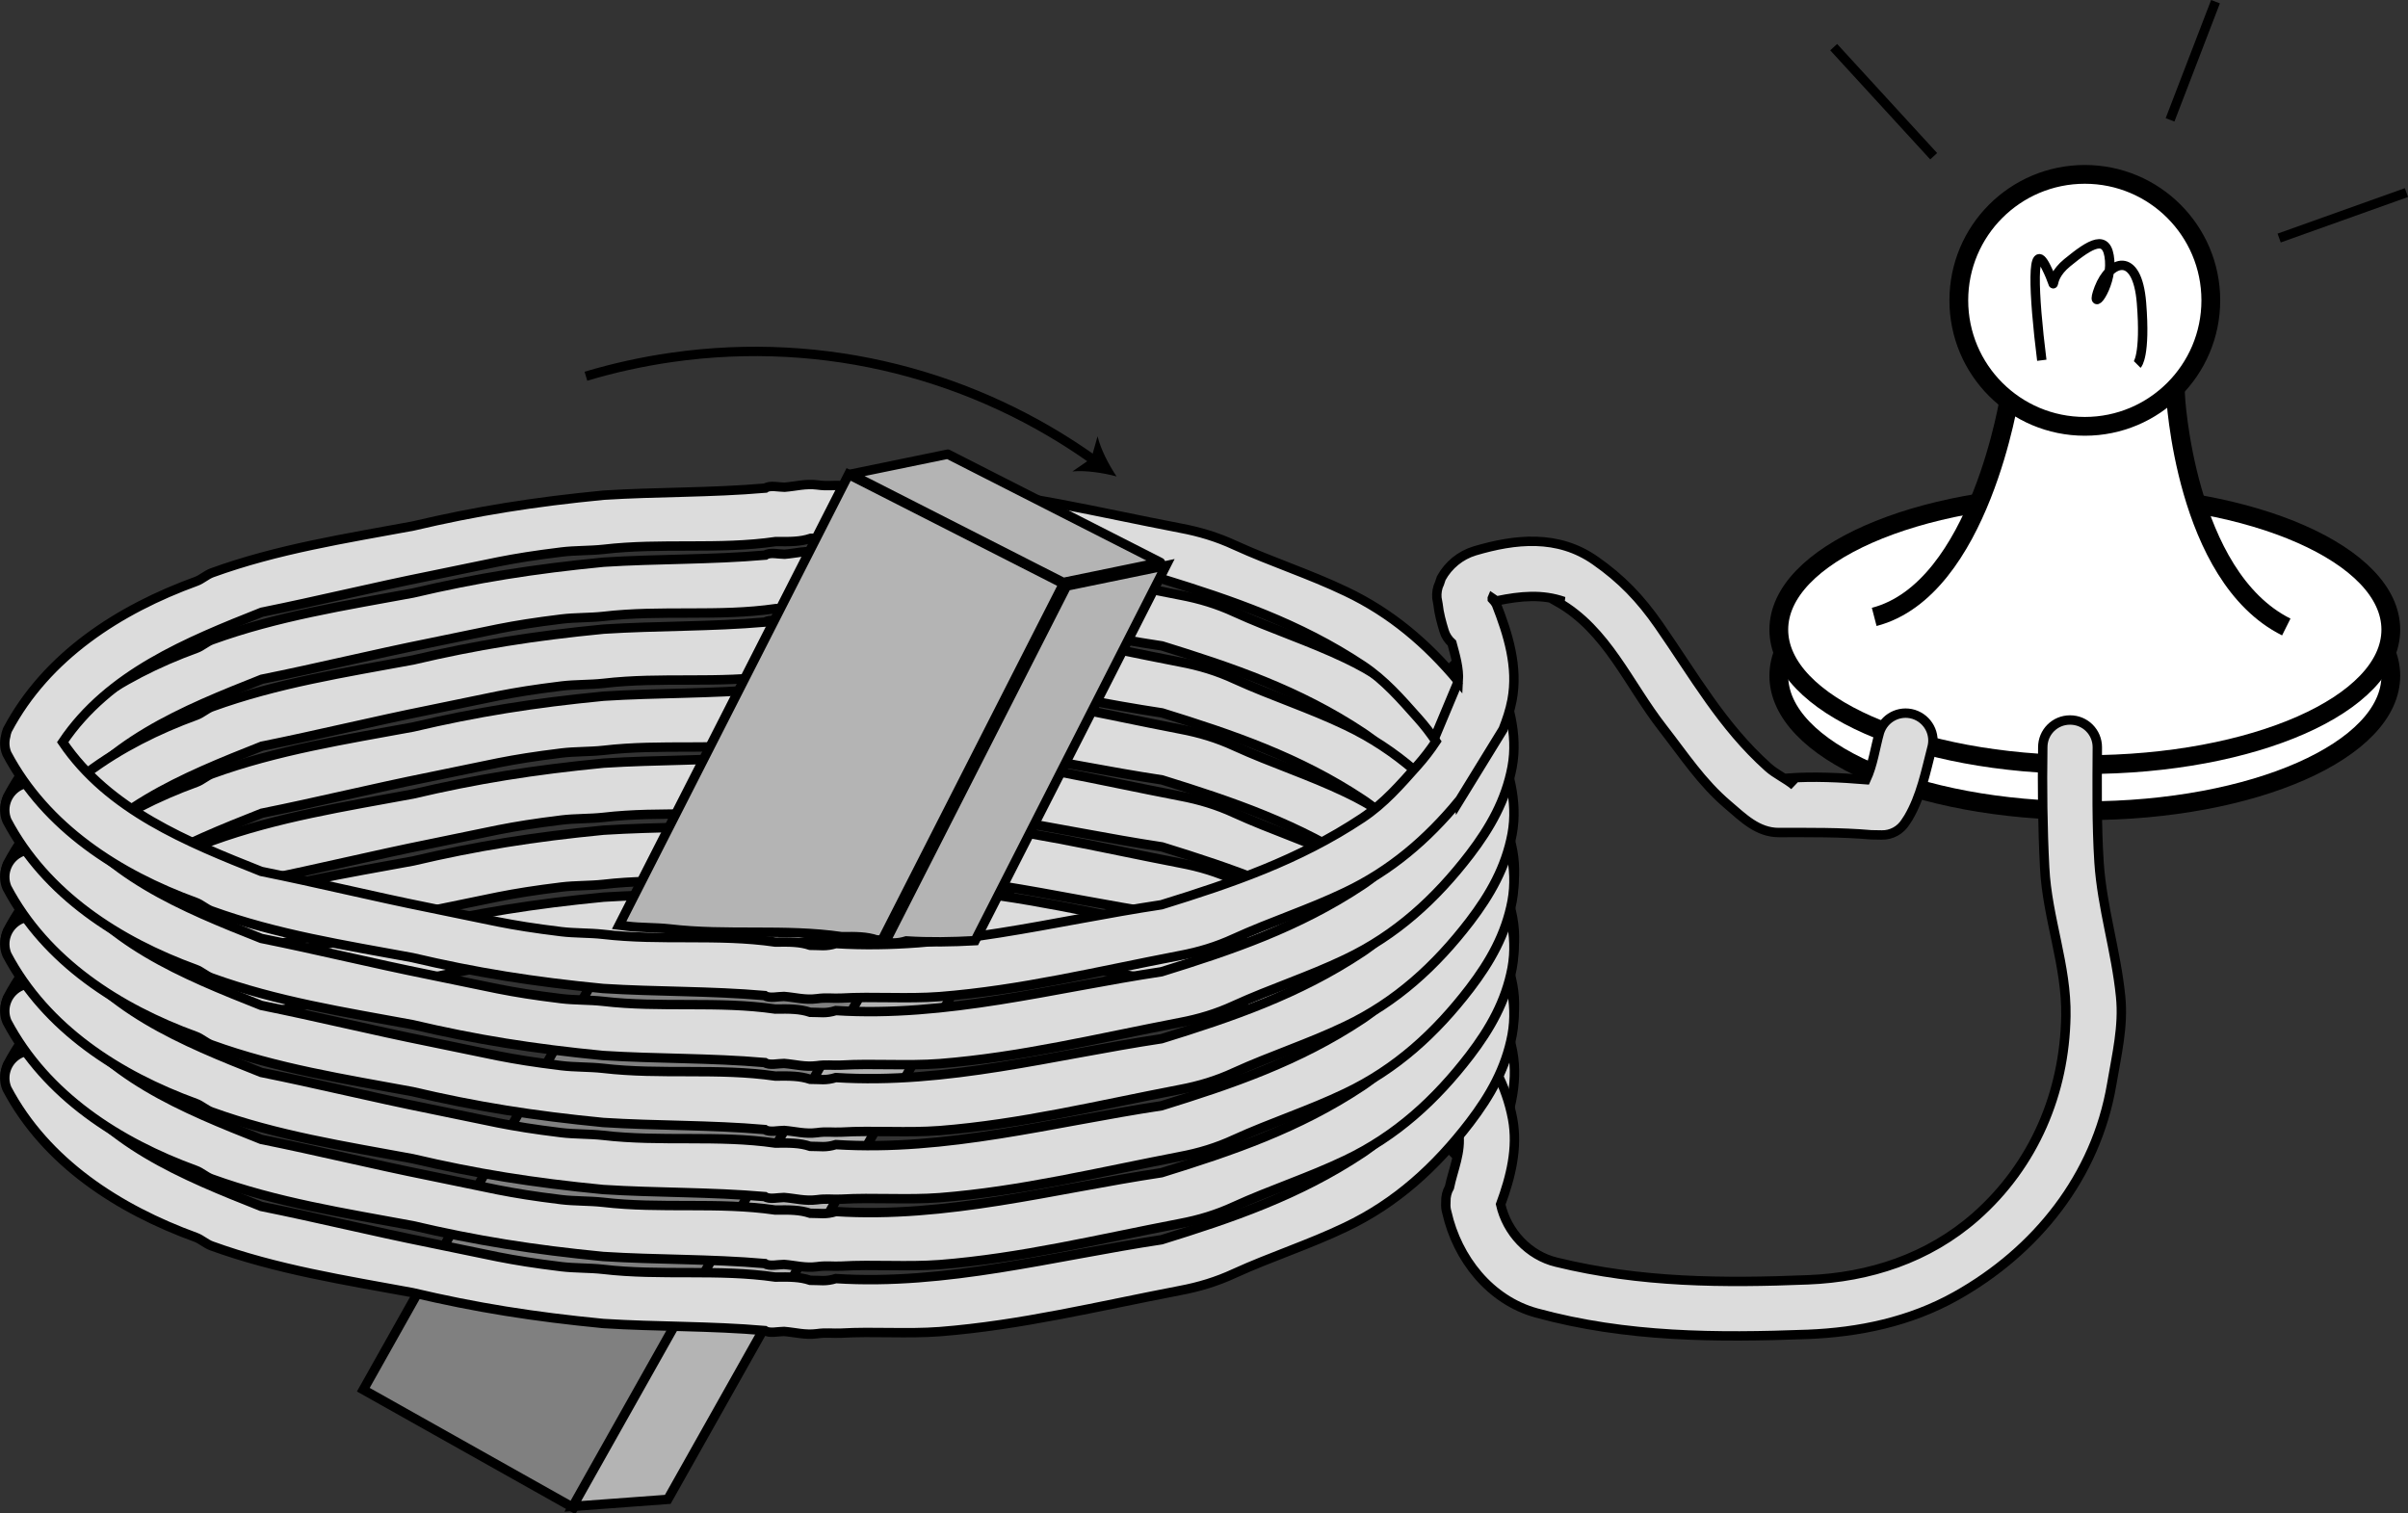 <?xml version="1.0" encoding="iso-8859-1"?>
<!-- Generator: Adobe Illustrator 11 Build 196, SVG Export Plug-In . SVG Version: 6.0.0 Build 78)  -->
<!DOCTYPE svg PUBLIC "-//W3C//DTD SVG 1.0//EN"    "http://www.w3.org/TR/2001/REC-SVG-20010904/DTD/svg10.dtd">
<svg  
	 width="128.197" height="80.572" viewBox="0 0 128.197 80.572" style="overflow:visible;enable-background:new 0 0 128.197 80.572"
	 xml:space="preserve">
	<rect x="0" y="0" width="128.197" height="80.572" fill="#333333" stroke="none"/>
	<g id="Layer_1">
		
			<rect x="15.311" y="54.185" transform="matrix(-0.49 0.872 -0.872 -0.49 103.821 60.499)" style="fill:#808080;stroke:#000000;stroke-width:0.5;" width="37.825" height="12.836"/> 
		<polygon style="fill:#B4B4B4;stroke:#000000;stroke-width:0.5;" points="35.551,79.833 54.102,46.87 49.045,47.242 30.495,80.206 
			"/>
		<g>
			<ellipse style="fill:#FFFFFF;stroke:#000000;" cx="110.991" cy="35.981" rx="16.291" ry="7.187"/> 
			<ellipse style="fill:#FFFFFF;stroke:#000000;" cx="110.991" cy="33.525" rx="16.291" ry="7.187"/> 
			<path style="fill:#FFFFFF;stroke:#000000;" d="M99.779,32.847c5.646-1.468,7.228-11.858,7.228-11.858h8.809
				c0,0,0.48,9.684,5.901,12.395"/>
			<circle style="fill:#FFFFFF;stroke:#000000;" cx="110.991" cy="15.992" r="6.708"/> 
			<path style="fill:#FFFFFF;stroke:#000000;stroke-width:0.5;" d="M108.701,19.182c-0.452-3.614-0.565-6.55,0.226-4.969
				s-0.113,0.791,1.129-0.226c1.242-1.017,2.146-1.581,2.259-0.113c0.113,1.468-1.129,2.937-0.565,1.468
				c0.565-1.468,2.033-2.033,2.259,0.791c0.226,2.823-0.226,3.275-0.226,3.275"/>
		</g>
		<g>
			<path style="fill:#DCDCDC;stroke:#000000;stroke-width:0.5;" d="M79.689,61.094c-0.403,0.696-1.291,0.938-1.986,0.534
				c-0.696-0.393-0.938-1.281-0.534-1.976c0.201-0.958,0.635-1.896,0.494-2.884c-0.222-1.604-1.089-3.045-2.168-4.255
				c-0.917-1.029-1.764-2.017-2.944-2.803c-3.398-2.259-6.978-3.469-10.688-4.618c-5.768-0.867-11.455-2.44-17.334-2.067
				c-0.55-0.17-0.821-0.089-1.371-0.091c-0.544,0.182-1.089,0.182-1.855,0.171c-3.055,0.444-6.081,0.051-9.176,0.414
				c-0.736,0.081-1.508,0.054-2.219,0.141c-2.964,0.363-3.69,0.605-7.008,1.271c-3.056,0.613-5.959,1.331-8.964,1.936
				c-4.114,1.634-8.53,3.398-10.92,7.371c0.021,0.01,0.041,0.02,0.061,0.03c-0.312,0.736-1.16,1.089-1.906,0.776
				c-0.736-0.312-1.089-1.16-0.776-1.906c2.077-3.933,5.949-6.423,10.053-7.916c0.303-0.111,0.535-0.343,0.837-0.454
				c3.469-1.261,7.099-1.825,10.699-2.491c3.388-0.796,6.413-1.281,10.154-1.644c2.854-0.182,5.694-0.123,8.607-0.376
				c0.237-0.168,0.708-0.047,1.022-0.047c0.615-0.051,1.119-0.202,1.754-0.121c0.484,0.07,0.827,0.01,1.281,0.03
				c1.754,0.101,3.499-0.051,5.253,0.081c4.346,0.343,8.379,1.341,12.786,2.188c1.019,0.192,1.957,0.474,2.894,0.908
				c1.966,0.897,3.973,1.533,5.929,2.47c2.692,1.281,4.79,3.197,6.615,5.576c1.079,1.412,1.916,2.884,2.249,4.648
				C80.859,57.756,80.314,59.501,79.689,61.094z"/>
			<path style="fill:#DCDCDC;stroke:#000000;stroke-width:0.5;" d="M112.897,53.058c-0.242-2.42-0.988-4.719-1.149-7.139
				c-0.131-2.047-0.101-4.083-0.091-6.131c0-0.807-0.646-1.452-1.452-1.452s-1.452,0.645-1.452,1.452
				c-0.031,2.138-0.01,4.275,0.101,6.414c0.131,2.672,1.18,5.223,1.129,7.905c-0.071,4.054-1.664,7.905-4.81,10.678
				c-2.531,2.218-5.657,3.227-8.914,3.358c-4.498,0.182-8.904,0.162-13.401-0.938c-1.472-0.352-2.636-1.599-2.967-3.08
				c0.532-1.445,0.93-2.998,0.634-4.566c-0.333-1.765-1.169-3.237-2.249-4.648c-1.825-2.38-3.922-4.296-6.615-5.576
				c-1.956-0.938-3.963-1.573-5.929-2.471c-0.938-0.434-1.875-0.716-2.894-0.907c-4.407-0.847-8.44-1.845-12.786-2.188
				c-1.754-0.131-3.499,0.021-5.253-0.081c-0.454-0.02-0.797,0.041-1.281-0.03c-0.635-0.081-1.139,0.071-1.754,0.121
				c-0.315,0-0.785-0.121-1.022,0.047c-2.913,0.253-5.753,0.195-8.607,0.376c-3.741,0.363-6.766,0.847-10.154,1.644
				c-3.6,0.666-7.23,1.23-10.699,2.49c-0.302,0.111-0.534,0.343-0.837,0.454c-4.104,1.492-7.976,3.983-10.053,7.916
				c-0.312,0.746,0.041,1.593,0.776,1.906c0.746,0.312,1.593-0.041,1.906-0.776c-0.02-0.01-0.04-0.021-0.061-0.03
				c2.39-3.973,6.807-5.738,10.92-7.371c3.005-0.605,5.909-1.323,8.964-1.936c3.317-0.666,4.043-0.908,7.008-1.271
				c0.711-0.087,1.482-0.061,2.219-0.141c3.095-0.363,6.121,0.03,9.176-0.414c0.767,0.01,1.311,0.01,1.855-0.171
				c0.55,0.002,0.821-0.08,1.371,0.091c5.879-0.373,11.566,1.2,17.334,2.067c3.71,1.15,7.29,2.36,10.688,4.618
				c1.18,0.787,2.027,1.775,2.944,2.803c1.079,1.21,1.946,2.652,2.168,4.255c0.141,0.988-0.293,1.926-0.494,2.884
				c-0.139,0.24-0.196,0.501-0.19,0.758c-0.002,0.015,0,0.031-0.001,0.046c0,0.008,0,0.017,0,0.024
				c-0.011,0.166,0.002,0.336,0.054,0.505c0.554,2.46,2.299,4.679,4.769,5.354c4.8,1.311,9.6,1.321,14.45,1.14
				c2.723-0.111,5.425-0.666,7.875-2.037c4.285-2.4,7.461-6.363,8.298-11.263C112.686,56.154,113.059,54.651,112.897,53.058z"/>
			<path style="fill:#DCDCDC;stroke:#000000;stroke-width:0.5;" d="M75.494,59.647c0.139,0.155,0.273,0.315,0.404,0.478l2.141-1.944
				c-1.77-2.24-3.799-4.054-6.377-5.28c-1.956-0.938-3.963-1.573-5.929-2.47c-0.938-0.434-1.875-0.716-2.894-0.908
				c-4.407-0.847-8.44-1.845-12.786-2.188c-1.754-0.131-3.499,0.02-5.253-0.081c-0.454-0.021-0.797,0.04-1.281-0.03
				c-0.635-0.081-1.139,0.07-1.754,0.121c-0.315,0-0.785-0.121-1.022,0.047c-2.913,0.254-5.753,0.195-8.607,0.376
				c-3.741,0.363-6.766,0.847-10.154,1.644c-3.6,0.666-7.23,1.23-10.699,2.491c-0.302,0.111-0.534,0.343-0.837,0.454
				c-2.356,0.857-4.624,2.057-6.532,3.656l1.916,2.205c2.352-1.904,5.291-3.101,8.104-4.218c3.005-0.605,5.909-1.323,8.964-1.936
				c3.317-0.666,4.043-0.907,7.008-1.271c0.711-0.087,1.482-0.061,2.219-0.141c3.095-0.363,6.121,0.03,9.176-0.414
				c0.767,0.01,1.311,0.01,1.855-0.171c0.55,0.002,0.821-0.08,1.371,0.091c5.879-0.373,11.566,1.2,17.334,2.067
				c3.71,1.149,7.29,2.359,10.688,4.618C73.73,57.631,74.577,58.619,75.494,59.647z"/>
			<path style="fill:#DCDCDC;stroke:#000000;stroke-width:0.5;" d="M79.689,50.393c-0.403,0.696-1.291,0.938-1.986,0.534
				c-0.696-0.393-0.938-1.28-0.534-1.976c0.201-0.958,0.635-1.896,0.494-2.884c-0.222-1.604-1.089-3.045-2.168-4.255
				c-0.917-1.028-1.764-2.017-2.944-2.803c-3.398-2.259-6.978-3.469-10.688-4.618c-5.768-0.867-11.455-2.44-17.334-2.067
				c-0.55-0.17-0.821-0.088-1.371-0.091c-0.544,0.182-1.089,0.182-1.855,0.172c-3.055,0.443-6.081,0.05-9.176,0.413
				c-0.736,0.081-1.508,0.054-2.219,0.141c-2.964,0.363-3.69,0.605-7.008,1.271c-3.056,0.613-5.959,1.331-8.964,1.936
				c-4.114,1.634-8.53,3.398-10.92,7.371c0.021,0.01,0.041,0.021,0.061,0.03c-0.312,0.736-1.16,1.089-1.906,0.777
				c-0.736-0.313-1.089-1.16-0.776-1.906c2.077-3.933,5.949-6.423,10.053-7.916c0.303-0.111,0.535-0.343,0.837-0.454
				c3.469-1.26,7.099-1.825,10.699-2.491c3.388-0.796,6.413-1.281,10.154-1.644c2.854-0.182,5.694-0.123,8.607-0.376
				c0.237-0.168,0.708-0.047,1.022-0.047c0.615-0.05,1.119-0.202,1.754-0.121c0.484,0.07,0.827,0.01,1.281,0.03
				c1.754,0.101,3.499-0.05,5.253,0.081c4.346,0.343,8.379,1.341,12.786,2.188c1.019,0.192,1.957,0.474,2.894,0.908
				c1.966,0.897,3.973,1.533,5.929,2.47c2.692,1.281,4.79,3.197,6.615,5.576c1.079,1.412,1.916,2.884,2.249,4.648
				C80.859,47.055,80.314,48.799,79.689,50.393z"/>
			<path style="fill:#DCDCDC;stroke:#000000;stroke-width:0.5;" d="M79.689,53.96c-0.403,0.696-1.291,0.938-1.986,0.534
				c-0.696-0.394-0.938-1.281-0.534-1.977c0.201-0.958,0.635-1.896,0.494-2.884c-0.222-1.603-1.089-3.045-2.168-4.255
				c-0.917-1.028-1.764-2.017-2.944-2.803c-3.398-2.259-6.978-3.469-10.688-4.618c-5.768-0.868-11.455-2.44-17.334-2.067
				c-0.55-0.17-0.821-0.089-1.371-0.091c-0.544,0.182-1.089,0.182-1.855,0.171c-3.055,0.444-6.081,0.051-9.176,0.414
				c-0.736,0.081-1.508,0.054-2.219,0.141c-2.964,0.363-3.69,0.605-7.008,1.271c-3.056,0.613-5.959,1.331-8.964,1.936
				c-4.114,1.634-8.53,3.398-10.92,7.371c0.021,0.01,0.041,0.02,0.061,0.03c-0.312,0.736-1.16,1.089-1.906,0.776
				c-0.736-0.312-1.089-1.16-0.776-1.906c2.077-3.933,5.949-6.423,10.053-7.916c0.303-0.111,0.535-0.343,0.837-0.454
				c3.469-1.261,7.099-1.825,10.699-2.491c3.388-0.797,6.413-1.281,10.154-1.644c2.854-0.182,5.694-0.123,8.607-0.376
				c0.237-0.168,0.708-0.047,1.022-0.047c0.615-0.05,1.119-0.202,1.754-0.121c0.484,0.07,0.827,0.01,1.281,0.03
				c1.754,0.101,3.499-0.05,5.253,0.081c4.346,0.343,8.379,1.341,12.786,2.188c1.019,0.191,1.957,0.474,2.894,0.908
				c1.966,0.897,3.973,1.532,5.929,2.47c2.692,1.281,4.79,3.196,6.615,5.576c1.079,1.412,1.916,2.884,2.249,4.648
				C80.859,50.622,80.314,52.366,79.689,53.96z"/>
			<path style="fill:#DCDCDC;stroke:#000000;stroke-width:0.5;" d="M79.689,57.527c-0.403,0.696-1.291,0.938-1.986,0.535
				c-0.696-0.394-0.938-1.281-0.534-1.977c0.201-0.958,0.635-1.896,0.494-2.884c-0.222-1.604-1.089-3.045-2.168-4.255
				c-0.917-1.029-1.764-2.017-2.944-2.803c-3.398-2.259-6.978-3.469-10.688-4.618c-5.768-0.867-11.455-2.44-17.334-2.067
				c-0.55-0.17-0.821-0.089-1.371-0.091c-0.544,0.181-1.089,0.181-1.855,0.171c-3.055,0.444-6.081,0.05-9.176,0.414
				c-0.736,0.081-1.508,0.054-2.219,0.141c-2.964,0.363-3.69,0.605-7.008,1.271c-3.056,0.613-5.959,1.331-8.964,1.936
				c-4.114,1.633-8.53,3.398-10.92,7.371c0.021,0.01,0.041,0.021,0.061,0.03c-0.312,0.736-1.16,1.089-1.906,0.777
				c-0.736-0.313-1.089-1.16-0.776-1.906c2.077-3.933,5.949-6.423,10.053-7.916c0.303-0.111,0.535-0.343,0.837-0.454
				c3.469-1.26,7.099-1.825,10.699-2.49c3.388-0.797,6.413-1.281,10.154-1.644c2.854-0.181,5.694-0.123,8.607-0.376
				c0.237-0.168,0.708-0.047,1.022-0.047c0.615-0.05,1.119-0.202,1.754-0.121c0.484,0.071,0.827,0.01,1.281,0.03
				c1.754,0.101,3.499-0.05,5.253,0.081c4.346,0.343,8.379,1.341,12.786,2.188c1.019,0.191,1.957,0.474,2.894,0.907
				c1.966,0.897,3.973,1.533,5.929,2.471c2.692,1.28,4.79,3.196,6.615,5.576c1.079,1.412,1.916,2.884,2.249,4.648
				C80.859,54.189,80.314,55.934,79.689,57.527z"/>
			<path style="fill:#DCDCDC;stroke:#000000;stroke-width:0.5;" d="M79.661,50.008c-0.403-0.696-1.291-0.938-1.986-0.535
				c-0.696,0.393-0.938,1.281-0.535,1.977c0.202,0.958,0.635,1.896,0.494,2.884c-0.222,1.603-1.089,3.045-2.168,4.255
				c-0.917,1.028-1.765,2.017-2.944,2.803c-3.398,2.259-6.978,3.469-10.688,4.619c-5.768,0.867-11.455,2.44-17.333,2.067
				c-0.551,0.17-0.821,0.089-1.371,0.091c-0.545-0.182-1.089-0.182-1.855-0.171c-3.056-0.444-6.081-0.05-9.176-0.414
				c-0.736-0.081-1.508-0.054-2.218-0.141c-2.964-0.363-3.69-0.605-7.008-1.271c-3.056-0.613-5.959-1.331-8.964-1.936
				c-4.114-1.633-8.531-3.398-10.92-7.371c0.02-0.01,0.04-0.02,0.061-0.03c-0.312-0.736-1.16-1.089-1.906-0.776
				c-0.736,0.312-1.089,1.16-0.776,1.906c2.077,3.933,5.949,6.423,10.053,7.916c0.302,0.111,0.534,0.343,0.837,0.454
				c3.469,1.26,7.099,1.825,10.698,2.49c3.388,0.797,6.413,1.281,10.154,1.644c2.854,0.182,5.694,0.123,8.607,0.376
				c0.237,0.168,0.707,0.047,1.022,0.047c0.615,0.05,1.119,0.202,1.754,0.121c0.484-0.071,0.827-0.01,1.281-0.03
				c1.754-0.101,3.499,0.05,5.253-0.081c4.346-0.343,8.379-1.341,12.786-2.188c1.019-0.191,1.957-0.474,2.894-0.908
				c1.966-0.897,3.973-1.532,5.929-2.47c2.692-1.281,4.79-3.196,6.615-5.576c1.079-1.412,1.916-2.884,2.249-4.648
				C80.83,53.345,80.286,51.601,79.661,50.008z"/>
			<path style="fill:#DCDCDC;stroke:#000000;stroke-width:0.5;" d="M79.661,46.44c-0.403-0.696-1.291-0.938-1.986-0.534
				c-0.696,0.393-0.938,1.28-0.535,1.976c0.202,0.958,0.635,1.896,0.494,2.884c-0.222,1.604-1.089,3.045-2.168,4.255
				c-0.917,1.028-1.765,2.017-2.944,2.803c-3.398,2.259-6.978,3.469-10.688,4.618c-5.768,0.867-11.455,2.44-17.333,2.067
				c-0.551,0.17-0.821,0.089-1.371,0.09c-0.545-0.181-1.089-0.181-1.855-0.171c-3.056-0.443-6.081-0.05-9.176-0.413
				c-0.736-0.081-1.508-0.054-2.218-0.141c-2.964-0.363-3.69-0.605-7.008-1.271c-3.056-0.613-5.959-1.331-8.964-1.936
				c-4.114-1.634-8.531-3.398-10.92-7.371c0.02-0.01,0.04-0.021,0.061-0.03c-0.312-0.736-1.16-1.089-1.906-0.776
				c-0.736,0.312-1.089,1.16-0.776,1.906c2.077,3.932,5.949,6.423,10.053,7.916c0.302,0.111,0.534,0.343,0.837,0.454
				c3.469,1.26,7.099,1.825,10.698,2.491c3.388,0.796,6.413,1.28,10.154,1.644c2.854,0.182,5.694,0.123,8.607,0.376
				c0.237,0.168,0.707,0.047,1.022,0.047c0.615,0.05,1.119,0.202,1.754,0.121c0.484-0.07,0.827-0.01,1.281-0.03
				c1.754-0.101,3.499,0.05,5.253-0.081c4.346-0.343,8.379-1.341,12.786-2.188c1.019-0.192,1.957-0.474,2.894-0.908
				c1.966-0.897,3.973-1.533,5.929-2.47c2.692-1.281,4.79-3.197,6.615-5.576c1.079-1.412,1.916-2.884,2.249-4.648
				C80.83,49.778,80.286,48.034,79.661,46.44z"/>
			<path style="fill:#DCDCDC;stroke:#000000;stroke-width:0.5;" d="M79.661,42.873c-0.403-0.695-1.291-0.938-1.986-0.534
				c-0.696,0.393-0.938,1.281-0.535,1.977c0.202,0.958,0.635,1.896,0.494,2.884c-0.222,1.603-1.089,3.045-2.168,4.255
				c-0.917,1.029-1.765,2.017-2.944,2.803c-3.398,2.259-6.978,3.469-10.688,4.619c-5.768,0.867-11.455,2.44-17.333,2.067
				c-0.551,0.17-0.821,0.089-1.371,0.091c-0.545-0.182-1.089-0.182-1.855-0.171c-3.056-0.444-6.081-0.05-9.176-0.414
				c-0.736-0.081-1.508-0.054-2.218-0.141c-2.964-0.363-3.69-0.605-7.008-1.271c-3.056-0.613-5.959-1.331-8.964-1.936
				c-4.114-1.633-8.531-3.398-10.92-7.371c0.02-0.01,0.04-0.02,0.061-0.03c-0.312-0.736-1.16-1.089-1.906-0.776
				c-0.736,0.312-1.089,1.16-0.776,1.906c2.077,3.933,5.949,6.423,10.053,7.916c0.302,0.111,0.534,0.343,0.837,0.454
				c3.469,1.261,7.099,1.825,10.698,2.491c3.388,0.797,6.413,1.281,10.154,1.644c2.854,0.182,5.694,0.123,8.607,0.376
				c0.237,0.168,0.707,0.047,1.022,0.047c0.615,0.05,1.119,0.202,1.754,0.121c0.484-0.07,0.827-0.01,1.281-0.03
				c1.754-0.101,3.499,0.051,5.253-0.081c4.346-0.343,8.379-1.341,12.786-2.188c1.019-0.191,1.957-0.474,2.894-0.908
				c1.966-0.897,3.973-1.533,5.929-2.47c2.692-1.281,4.79-3.196,6.615-5.576c1.079-1.412,1.916-2.884,2.249-4.648
				C80.83,46.211,80.286,44.466,79.661,42.873z"/>
			<path style="fill:#DCDCDC;stroke:#000000;stroke-width:0.5;" d="M79.661,39.306c-0.403-0.696-1.291-0.938-1.986-0.535
				c-0.696,0.394-0.938,1.281-0.535,1.977c0.202,0.958,0.635,1.896,0.494,2.884c-0.222,1.604-1.089,3.045-2.168,4.255
				c-0.917,1.028-1.765,2.017-2.944,2.803c-3.398,2.259-6.978,3.469-10.688,4.618c-5.768,0.867-11.455,2.44-17.333,2.067
				c-0.551,0.17-0.821,0.089-1.371,0.091c-0.545-0.181-1.089-0.181-1.855-0.171c-3.056-0.443-6.081-0.05-9.176-0.413
				c-0.736-0.081-1.508-0.054-2.218-0.142c-2.964-0.363-3.69-0.605-7.008-1.271c-3.056-0.613-5.959-1.331-8.964-1.936
				c-4.114-1.634-8.531-3.398-10.92-7.371c0.02-0.01,0.04-0.021,0.061-0.03c-0.312-0.736-1.16-1.089-1.906-0.776
				c-0.736,0.312-1.089,1.159-0.776,1.905c2.077,3.933,5.949,6.423,10.053,7.916c0.302,0.111,0.534,0.343,0.837,0.454
				c3.469,1.26,7.099,1.825,10.698,2.491c3.388,0.796,6.413,1.28,10.154,1.644c2.854,0.182,5.694,0.123,8.607,0.376
				c0.237,0.168,0.707,0.047,1.022,0.047c0.615,0.05,1.119,0.202,1.754,0.121c0.484-0.071,0.827-0.01,1.281-0.03
				c1.754-0.101,3.499,0.05,5.253-0.081c4.346-0.343,8.379-1.341,12.786-2.188c1.019-0.191,1.957-0.474,2.894-0.907
				c1.966-0.897,3.973-1.533,5.929-2.471c2.692-1.28,4.79-3.196,6.615-5.576c1.079-1.412,1.916-2.884,2.249-4.648
				C80.83,42.644,80.286,40.899,79.661,39.306z"/>
			<path style="fill:#DCDCDC;stroke:#000000;stroke-width:0.5;" d="M79.661,35.739c-0.403-0.695-1.291-0.938-1.986-0.534
				c-0.696,0.393-0.938,1.281-0.535,1.976c0.202,0.958,0.635,1.896,0.494,2.884c-0.222,1.603-1.089,3.045-2.168,4.255
				c-0.917,1.029-1.765,2.017-2.944,2.803c-3.398,2.259-6.978,3.469-10.688,4.618c-5.768,0.867-11.455,2.44-17.333,2.067
				c-0.551,0.17-0.821,0.089-1.371,0.091c-0.545-0.182-1.089-0.182-1.855-0.171c-3.056-0.444-6.081-0.051-9.176-0.414
				c-0.736-0.081-1.508-0.054-2.218-0.141c-2.964-0.363-3.69-0.605-7.008-1.271c-3.056-0.613-5.959-1.331-8.964-1.936
				c-4.114-1.634-8.531-3.398-10.92-7.371c0.02-0.01,0.04-0.02,0.061-0.03c-0.312-0.736-1.16-1.089-1.906-0.776
				c-0.736,0.312-1.089,1.16-0.776,1.906c2.077,3.933,5.949,6.423,10.053,7.916c0.302,0.111,0.534,0.343,0.837,0.454
				c3.469,1.261,7.099,1.825,10.698,2.491c3.388,0.797,6.413,1.281,10.154,1.644c2.854,0.182,5.694,0.123,8.607,0.376
				c0.237,0.168,0.707,0.047,1.022,0.047c0.615,0.05,1.119,0.202,1.754,0.121c0.484-0.071,0.827-0.01,1.281-0.031
				c1.754-0.101,3.499,0.051,5.253-0.081c4.346-0.343,8.379-1.341,12.786-2.188c1.019-0.192,1.957-0.474,2.894-0.908
				c1.966-0.897,3.973-1.533,5.929-2.47c2.692-1.281,4.79-3.197,6.615-5.576c1.079-1.412,1.916-2.884,2.249-4.648
				C80.83,39.077,80.286,37.332,79.661,35.739z"/>
			<path style="fill:#DCDCDC;stroke:#000000;stroke-width:0.5;" d="M101.876,38.034c-0.766-0.232-1.573,0.192-1.815,0.958
				c-0.237,0.84-0.342,1.718-0.716,2.521c-1.395-0.113-2.79-0.183-4.194-0.081c0.121,0.131,0.252,0.262,0.373,0.393
				c-0.443-0.373-0.978-0.595-1.401-0.978c-2.45-2.198-3.902-4.82-5.818-7.573c-0.968-1.392-1.976-2.45-3.378-3.428
				c-1.997-1.402-4.265-1.15-6.413-0.515c-0.766,0.232-1.401,0.756-1.785,1.452l-0.091,0.272c-0.121,0.242-0.161,0.514-0.141,0.776
				l0.061,0.343c0.05,0.484,0.182,0.958,0.323,1.422c0.078,0.259,0.228,0.475,0.416,0.644c0.182,0.672,0.384,1.343,0.342,2.035
				c-1.675-2.011-3.591-3.644-5.975-4.777c-1.956-0.938-3.963-1.573-5.929-2.471c-0.938-0.434-1.875-0.716-2.894-0.907
				c-4.407-0.847-8.44-1.845-12.786-2.188c-1.754-0.131-3.499,0.021-5.253-0.081c-0.454-0.02-0.797,0.041-1.281-0.03
				c-0.635-0.081-1.139,0.071-1.754,0.121c-0.315,0-0.785-0.121-1.022,0.047c-2.913,0.253-5.753,0.195-8.607,0.376
				c-3.741,0.363-6.766,0.847-10.154,1.644c-3.6,0.666-7.23,1.23-10.699,2.49c-0.302,0.111-0.534,0.343-0.837,0.454
				C6.342,32.446,2.47,34.937,0.393,38.87c-0.046,0.11-0.073,0.222-0.091,0.334c-0.077,0.296-0.065,0.618,0.063,0.924
				c2.077,3.933,5.949,6.423,10.053,7.916c0.302,0.11,0.534,0.343,0.837,0.454c3.469,1.26,7.099,1.825,10.698,2.49
				c3.388,0.797,6.413,1.281,10.154,1.644c2.854,0.181,5.694,0.123,8.607,0.376c0.237,0.168,0.707,0.047,1.022,0.047
				c0.615,0.05,1.119,0.202,1.754,0.121c0.484-0.071,0.827-0.01,1.281-0.03c1.754-0.101,3.499,0.05,5.253-0.081
				c4.346-0.343,8.379-1.341,12.786-2.188c1.019-0.191,1.957-0.474,2.894-0.907c1.966-0.897,3.973-1.533,5.929-2.471
				c2.41-1.146,4.342-2.805,6.03-4.847c0,0.007-0.001,0.013,0,0.02l2.36-3.84c0.197-0.498,0.37-1.008,0.474-1.558
				c0.333-1.765-0.212-3.509-0.837-5.102c-0.06-0.103-0.132-0.192-0.211-0.275c0-0.014-0.004-0.028-0.004-0.042l0.005-0.012
				c0.091,0.06,0.191,0.161,0.272,0.141c1.22-0.252,2.38-0.363,3.529,0.04c-0.111,0.01-0.222,0.01-0.333,0.021
				c2.642,1.502,3.751,4.346,5.606,6.726c1.139,1.462,2.067,2.894,3.468,4.083c0.807,0.686,1.573,1.473,2.703,1.473
				c1.644,0,3.287-0.021,4.921,0.121l0.564,0.01c0.514,0.01,0.998-0.252,1.271-0.696l0.151-0.232c0.666-1.139,0.917-2.43,1.24-3.68
				C103.076,39.083,102.643,38.276,101.876,38.034z M75.466,40.753c-0.917,1.028-1.765,2.017-2.944,2.803
				c-3.398,2.258-6.978,3.468-10.688,4.618c-5.768,0.867-11.455,2.44-17.333,2.067c-0.551,0.17-0.821,0.089-1.371,0.091
				c-0.545-0.182-1.089-0.182-1.855-0.171c-3.056-0.444-6.081-0.05-9.176-0.414c-0.736-0.081-1.508-0.054-2.218-0.141
				c-2.964-0.363-3.69-0.605-7.008-1.271c-3.056-0.613-5.959-1.331-8.964-1.936c-3.933-1.562-8.122-3.265-10.573-6.881
				c2.447-3.644,6.654-5.354,10.601-6.921c3.005-0.605,5.909-1.323,8.964-1.936c3.317-0.666,4.043-0.908,7.008-1.271
				c0.711-0.087,1.482-0.061,2.219-0.141c3.095-0.363,6.121,0.03,9.176-0.414c0.767,0.01,1.311,0.01,1.855-0.171
				c0.55,0.002,0.821-0.08,1.371,0.091c5.879-0.373,11.566,1.2,17.334,2.067c3.71,1.15,7.29,2.36,10.688,4.618
				c1.18,0.787,2.027,1.775,2.944,2.803c0.346,0.387,0.665,0.801,0.953,1.233C76.152,39.925,75.822,40.353,75.466,40.753z"/>
			<line style="fill:#DCDCDC;stroke:#000000;stroke-width:0.5;" x1="76.323" y1="39.416" x2="77.637" y2="36.276"/>
		</g>
		<line style="fill:#FFFFFF;stroke:#000000;stroke-width:0.5;" x1="121.337" y1="12.674" x2="128.113" y2="10.254"/>
		<line style="fill:#FFFFFF;stroke:#000000;stroke-width:0.5;" x1="115.529" y1="6.382" x2="117.949" y2="0.09"/>
		<line style="fill:#FFFFFF;stroke:#000000;stroke-width:0.5;" x1="102.945" y1="8.318" x2="97.621" y2="2.51"/>
		<g>
			<polygon style="fill:#B4B4B4;stroke:#000000;stroke-width:0.5;stroke-linejoin:round;" points="56.606,31.012 61.781,29.946 
				50.457,24.182 45.281,25.247 "/>
			<path style="fill:#B4B4B4;stroke:#000000;stroke-width:0.5;" d="M33.416,49.317c0.71,0.087,1.482,0.061,2.218,0.141
				c3.096,0.363,6.121-0.03,9.176,0.414c0.766-0.01,1.311-0.01,1.855,0.171c0.111,0,0.205,0.003,0.297,0.007l9.655-18.967
				l-11.438-5.823L32.962,49.26C33.108,49.279,33.257,49.298,33.416,49.317z"/>
			<path style="fill:#B4B4B4;stroke:#000000;stroke-width:0.5;" d="M48.249,50.098c1.229,0.078,2.447,0.056,3.662-0.012
				l10.166-19.971l-5.294,1.09l-9.666,18.989C47.513,50.208,47.787,50.24,48.249,50.098z"/>
		</g>
		<g>
			<path style="fill:none;stroke:#000000;stroke-width:0.5;" d="M58.258,24.517C51.967,20.019,44,17.845,35.741,19.031
				c-1.562,0.225-3.081,0.562-4.548,1.001"/>
			<path d="M59.445,25.368c-0.708-0.192-1.654-0.334-2.352-0.267l1.008-0.694l0.331-1.178
				C58.594,23.911,59.034,24.761,59.445,25.368z"/>
		</g>
	</g>
</svg>
